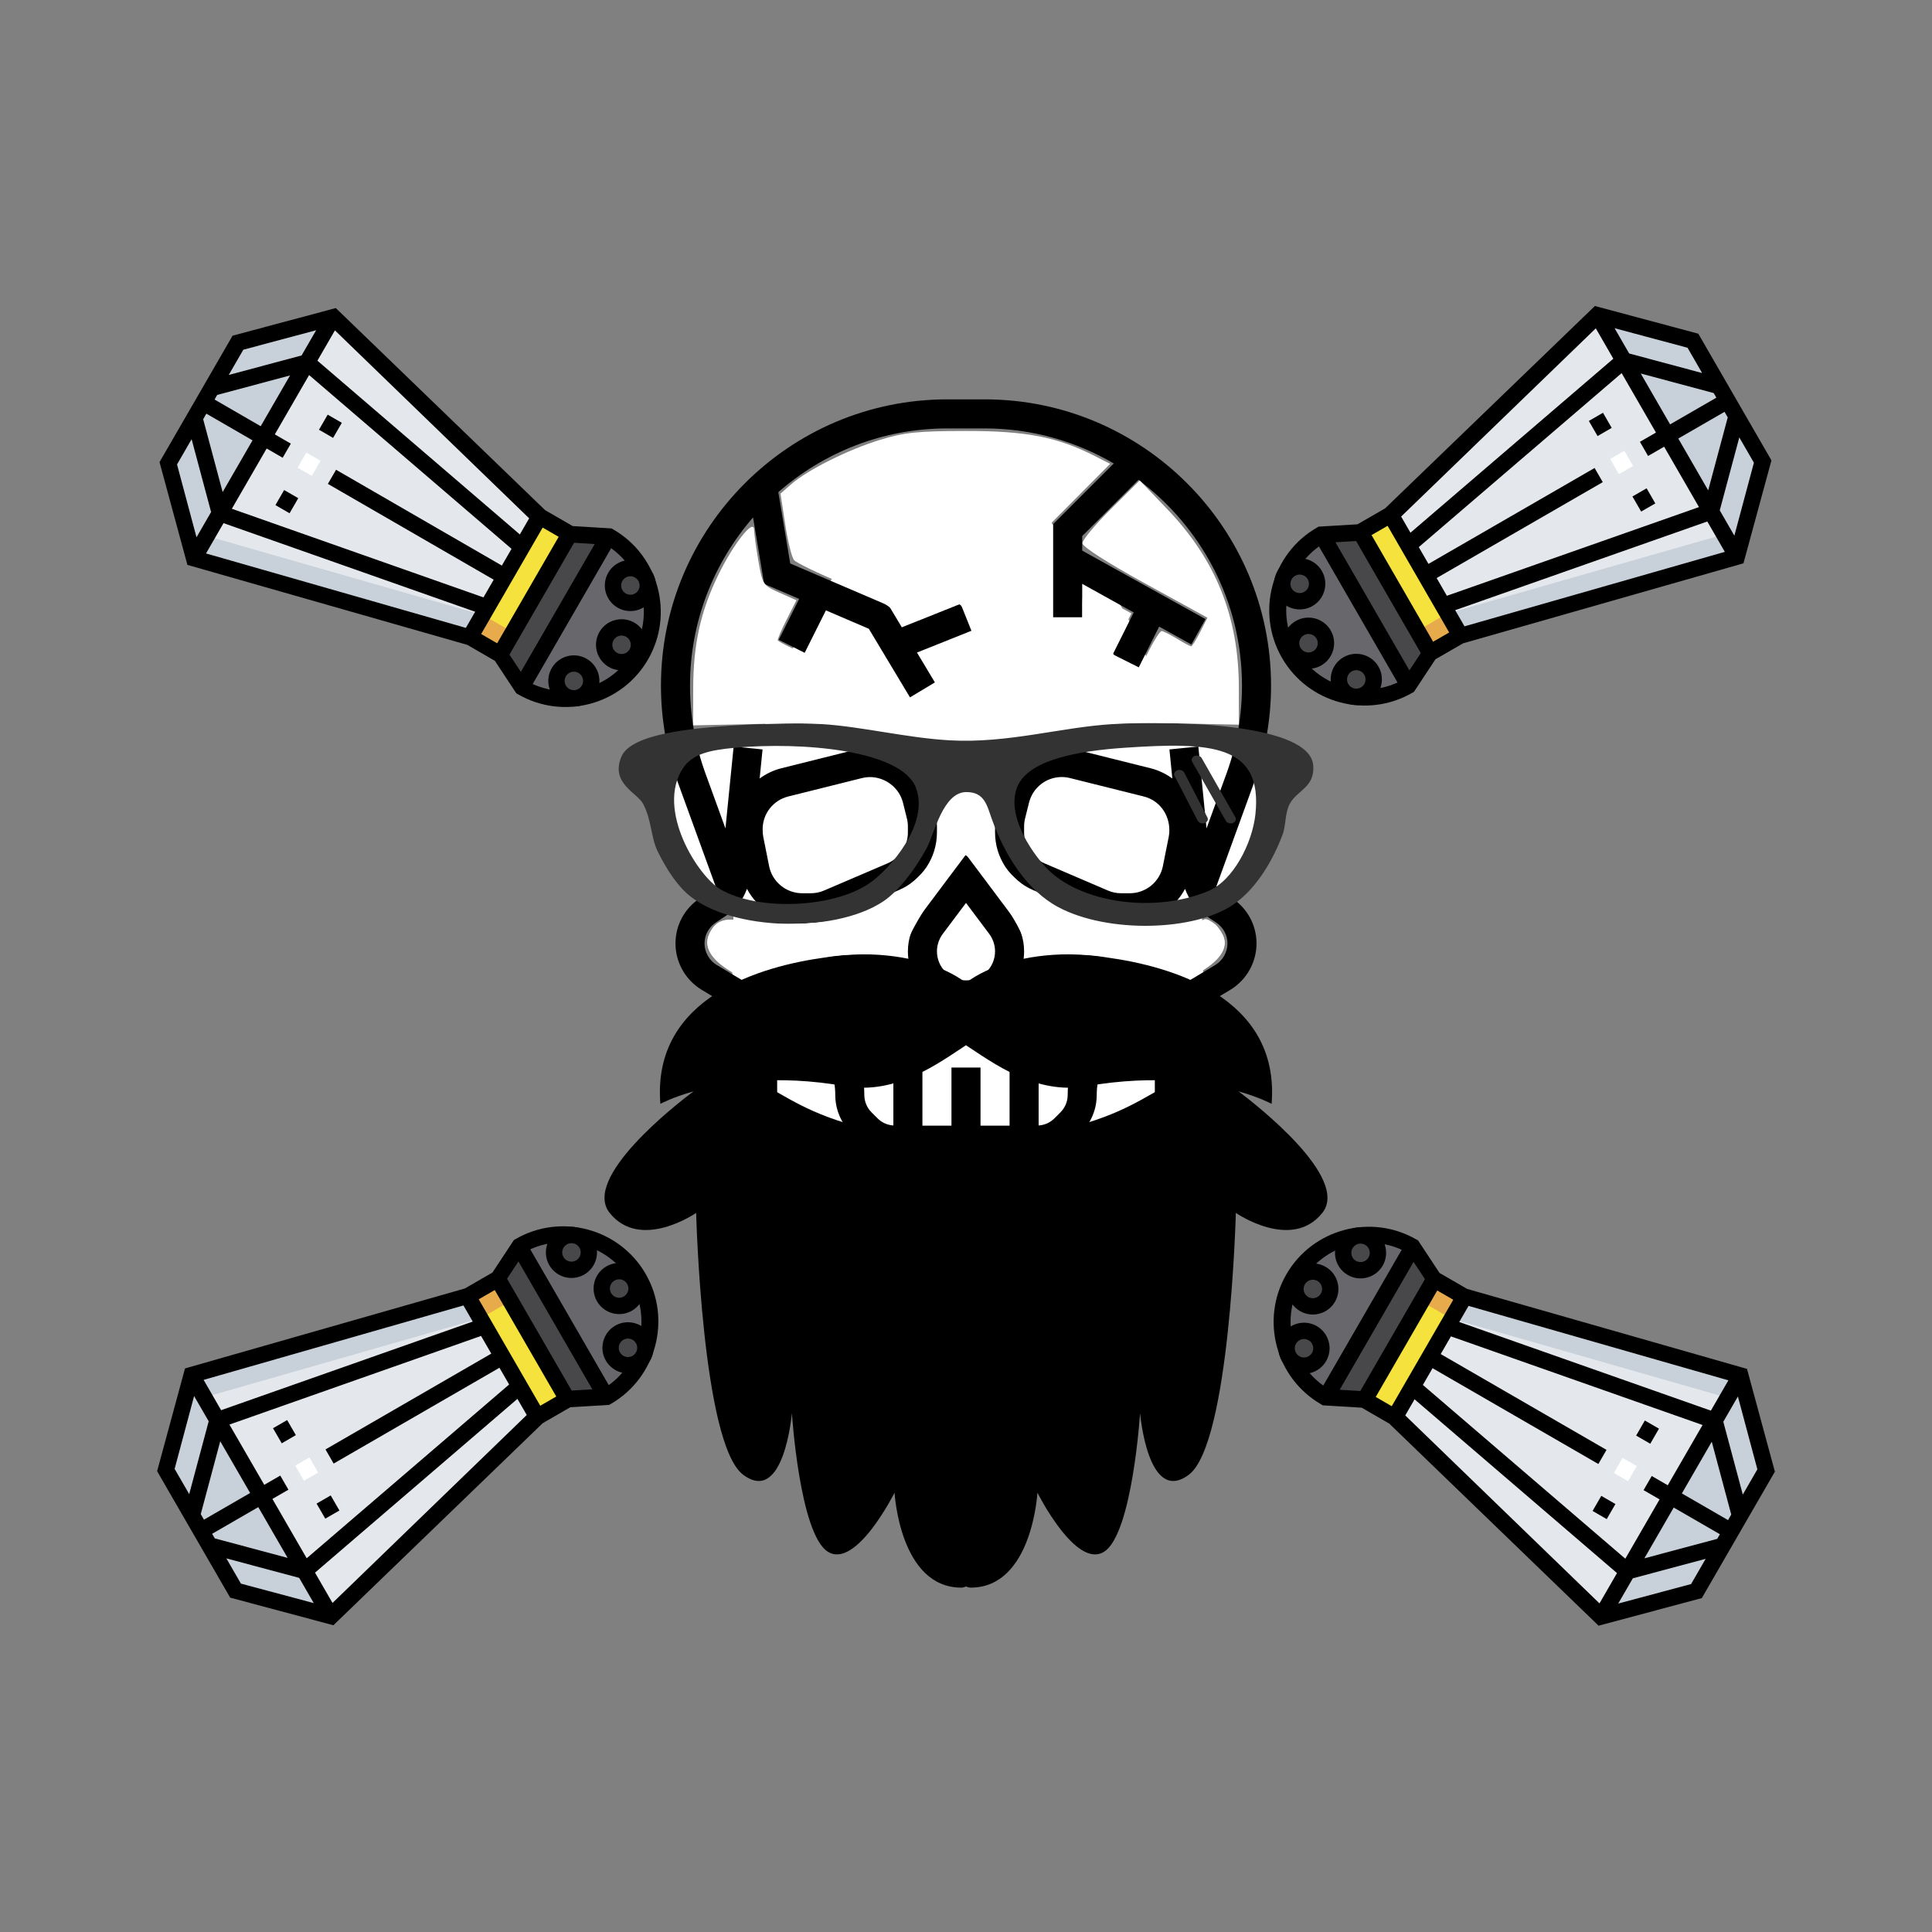 <?xml version="1.0" encoding="UTF-8" standalone="no"?>
<svg
   xmlns:dc="http://purl.org/dc/elements/1.1/"
   xmlns:cc="http://creativecommons.org/ns#"
   xmlns:rdf="http://www.w3.org/1999/02/22-rdf-syntax-ns#"
   xmlns:svg="http://www.w3.org/2000/svg"
   xmlns="http://www.w3.org/2000/svg"
   xmlns:sodipodi="http://sodipodi.sourceforge.net/DTD/sodipodi-0.dtd"
   xmlns:inkscape="http://www.inkscape.org/namespaces/inkscape"
   height="18in"
   viewBox="-80 0 1296 1296"
   width="18in"
   version="1.1"
   id="svg6"
   sodipodi:docname="salt-skull2.svg"
   inkscape:export-filename="C:\Dropbox\svg\markekraus\salt-skull7.png"
   inkscape:export-xdpi="96"
   inkscape:export-ydpi="96"
   inkscape:version="0.92.4 (5da689c313, 2019-01-14)">
  <rect x="-80" y="0" width="1296" height="1296" fill="#808080" stroke="none"/>
  <defs
     id="defs10" />
  <sodipodi:namedview
     pagecolor="#ffffff"
     bordercolor="#666666"
     borderopacity="1"
     objecttolerance="10"
     gridtolerance="10"
     guidetolerance="10"
     inkscape:pageopacity="0"
     inkscape:pageshadow="2"
     inkscape:window-width="1751"
     inkscape:window-height="1097"
     id="namedview8"
     showgrid="false"
     fit-margin-top="0"
     fit-margin-left="0"
     fit-margin-right="0"
     fit-margin-bottom="0"
     inkscape:zoom="0.50466895"
     inkscape:cx="820.80655"
     inkscape:cy="701.47653"
     inkscape:window-x="1327"
     inkscape:window-y="569"
     inkscape:window-maximized="0"
     inkscape:current-layer="svg6"
     showguides="true"
     inkscape:guide-bbox="true"
     units="in" />
  <path
     style="opacity:1;fill:#000000;fill-opacity:0;fill-rule:evenodd;stroke:none;stroke-width:0.525;stroke-linecap:butt;stroke-linejoin:round;stroke-miterlimit:4;stroke-dasharray:none;stroke-opacity:1"
     d=""
     id="path1068"
     inkscape:connector-curvature="0" />
  <g
     id="g1032"
     transform="translate(104.716,-61.267)">
    <g
       transform="translate(1157.051,-65.714)"
       id="g1249">
      <ellipse
         style="opacity:1;fill:#ffffff;fill-opacity:1;fill-rule:evenodd;stroke:#ffffff;stroke-width:0.814;stroke-linecap:butt;stroke-linejoin:round;stroke-miterlimit:4;stroke-dasharray:none;stroke-opacity:1"
         id="path1210"
         cx="-692.583"
         cy="774.115"
         rx="157.571"
         ry="316.364" />
      <g
         id="g1208"
         transform="translate(-77.763,79.864)">
        <rect
           y="729.777"
           x="-768.924"
           height="92.904"
           width="306.579"
           id="rect1154"
           style="opacity:1;fill:#ffffff;fill-opacity:1;fill-rule:evenodd;stroke:#ffffff;stroke-width:0.435;stroke-linecap:butt;stroke-linejoin:round;stroke-miterlimit:4;stroke-dasharray:none;stroke-opacity:1" />
        <ellipse
           ry="60.518"
           rx="92.841"
           cy="595.741"
           cx="-730.922"
           id="path1156"
           style="opacity:1;fill:#ffffff;fill-opacity:1;fill-rule:evenodd;stroke:#ffffff;stroke-width:0.833;stroke-linecap:butt;stroke-linejoin:round;stroke-miterlimit:4;stroke-dasharray:none;stroke-opacity:1" />
        <ellipse
           ry="60.518"
           rx="92.841"
           cy="593.141"
           cx="-501.316"
           id="path1156-8"
           style="opacity:1;fill:#ffffff;fill-opacity:1;fill-rule:evenodd;stroke:#ffffff;stroke-width:0.833;stroke-linecap:butt;stroke-linejoin:round;stroke-miterlimit:4;stroke-dasharray:none;stroke-opacity:1" />
        <g
           style="opacity:1"
           transform="matrix(1.218,0,0,1.218,130.073,535.438)"
           id="g1103">
          <g
             id="g974"
             transform="translate(-731.632,-180.972)">
            <g
               id="g946">
              <path
                 d="m 265.823,274.871 -5.727,-3.824 c -1.207,-0.809 -2.199,-1.832 -3.086,-2.941 l 20.582,-56.609 c 6.305,-17.305 9.496,-35.426 9.496,-53.855 C 287.089,70.719 216.37,0 129.448,0 H 108.729 C 21.808,0 -48.911,70.719 -48.911,157.641 c 0,18.43 3.191,36.551 9.496,53.863 l 20.582,56.609 c -0.879,1.109 -1.871,2.133 -3.086,2.941 l -5.727,3.824 c -8.305,5.527 -13.266,14.801 -13.266,24.785 0,10.398 5.535,20.176 14.465,25.543 l 25.535,15.32 v 63.305 c 0,9.809 3.586,19.238 10.113,26.566 L 55.561,482.566 C 63.136,491.105 74.034,496 85.456,496 H 152.722 c 11.422,0 22.32,-4.895 29.887,-13.434 l 46.367,-52.16 c 6.527,-7.328 10.113,-16.766 10.113,-26.574 v -63.305 l 25.543,-15.32 c 8.922,-5.367 14.457,-15.145 14.457,-25.543 0,-9.984 -4.961,-19.258 -13.266,-24.793 z m -48.797,144.914 -46.379,52.168 C 166.112,477.062 159.577,480 152.722,480 H 85.456 c -6.848,0 -13.391,-2.938 -17.934,-8.055 l -46.371,-52.168 c -3.902,-4.395 -6.062,-10.059 -6.062,-15.945 v -59.129 c 18.168,3.328 32,19.207 32,38.32 0,7.922 3.09,15.367 8.688,20.969 l 3.312,3.312 c 5.367,5.367 12.449,8.352 20,8.59 V 440 h 16 v -24 h 16 v 24 h 16 v -24 h 16 v 24 h 16 v -24.098 c 7.551,-0.246 14.633,-3.223 20,-8.59 L 182.401,404 c 5.598,-5.602 8.688,-13.047 8.688,-20.969 0,-19.109 13.832,-34.992 32,-38.32 v 59.129 c 0,5.879 -2.16,11.543 -6.062,15.945 z m 39.367,-108.289 -27.641,16.574 c -29.703,0.73 -53.664,25.074 -53.664,54.961 0,3.648 -1.426,7.082 -4,9.656 L 167.776,396 c -2.344,2.344 -5.406,3.672 -8.688,3.902 V 368 h -16 v 32 h -16 v -32 h -16 v 32 H 95.089 v -32 h -16 v 31.902 c -3.281,-0.23 -6.344,-1.559 -8.688,-3.902 l -3.312,-3.312 c -2.574,-2.574 -4,-6.008 -4,-9.656 0,-29.879 -23.961,-54.23 -53.664,-54.961 L -18.208,311.496 c -4.137,-2.488 -6.703,-7.016 -6.703,-11.832 0,-4.625 2.297,-8.91 6.145,-11.48 l 5.727,-3.824 c 5.41,-3.605 9.352,-8.816 11.48,-14.793 C 4.311,280.617 15.858,288 28.858,288 h 4.781 c 4.723,0 9.305,-0.945 13.609,-2.801 l 34.902,-14.953 c 12.723,-5.445 20.937,-17.918 20.937,-31.75 v -3.223 c 0,-2.816 -0.344,-5.625 -1.031,-8.379 l -2.176,-8.727 C 96.018,202.762 82.241,192 66.354,192 c -2.816,0 -5.625,0.344 -8.371,1.023 l -40.734,10.184 c -4.375,1.098 -8.32,3.066 -11.809,5.602 l 1.602,-16.016 -15.922,-1.594 -4.512,45.098 -11.008,-30.266 c -5.648,-15.543 -8.512,-31.832 -8.512,-48.391 0,-35.418 13.16,-67.762 34.727,-92.625 l 6.105,36.617 19.281,8.262 -11.266,22.531 14.312,7.16 11.688,-23.371 23.633,10.129 22.672,37.785 13.719,-8.234 -9.871,-16.453 29.984,-11.992 -5.938,-14.855 -32.383,12.949 -7.113,-11.863 L 22.28,90.383 15.729,51.105 C 40.624,29.312 73.12,16 108.729,16 h 20.719 c 25.906,0 50.121,7.105 71.031,19.297 L 167.089,68.688 V 120 h 16 v -18.406 l 28.375,15.766 -11.527,23.066 14.312,7.16 L 225.472,125.145 243.218,135 250.983,121.016 183.089,83.297 V 75.312 l 30.984,-30.984 c 34.527,25.855 57.016,66.953 57.016,113.312 0,16.559 -2.863,32.84 -8.52,48.398 l -11.008,30.266 -4.512,-45.105 -15.922,1.594 1.602,16 c -3.488,-2.52 -7.434,-4.488 -11.809,-5.586 l -40.719,-10.176 -0.008,-0.008 C 177.448,192.344 174.632,192 171.823,192 c -15.879,0 -29.664,10.762 -33.52,26.168 l -2.184,8.727 c -0.688,2.746 -1.031,5.562 -1.031,8.371 v 3.223 c 0,13.832 8.215,26.305 20.945,31.758 l 34.879,14.953 c 4.32,1.848 8.902,2.801 13.625,2.801 h 4.781 c 13,0 24.547,-7.383 30.418,-18.426 2.129,5.977 6.07,11.188 11.48,14.793 l 5.727,3.824 c 3.848,2.562 6.145,6.848 6.145,11.473 0,4.816 -2.566,9.344 -6.695,11.832 z M 7.089,236.734 c 0,-8.527 5.785,-15.926 14.047,-18.008 l 40.723,-10.168 c 9.832,-2.445 20.062,3.77 22.504,13.496 l 2.168,8.715 c 0.375,1.461 0.559,2.984 0.559,4.496 v 3.223 c 0,7.434 -4.414,14.129 -11.238,17.055 L 40.936,270.496 C 38.624,271.504 36.167,272 33.632,272 h -4.781 c -8.816,0 -16.465,-6.273 -18.188,-14.91 L 7.448,241 c -0.238,-1.184 -0.359,-2.414 -0.359,-4.266 z m 224,0.633 c 0,1.219 -0.121,2.449 -0.359,3.641 l -3.215,16.09 C 225.784,265.727 218.136,272 209.319,272 h -4.781 c -2.527,0 -4.992,-0.496 -7.312,-1.504 l -34.891,-14.953 c -6.832,-2.926 -11.246,-9.621 -11.246,-17.047 v -3.223 c 0,-1.512 0.184,-3.035 0.543,-4.496 l 2.176,-8.715 C 155.897,213.785 163.288,208 171.823,208 c 1.504,0 3.027,0.184 4.496,0.551 l 40.715,10.168 c 8.27,2.09 14.055,9.48 14.055,18.648 z m 0,0"
                 id="path2"
                 inkscape:connector-curvature="0" />
              <path
                 d="m 119.089,250.664 -25.609,34.152 c -4.117,5.504 -6.391,12.32 -6.391,19.184 0,17.648 14.352,32 32,32 17.648,0 32,-14.352 32,-32 0,-6.863 -2.273,-13.68 -6.398,-19.191 z m 0,69.336 c -8.824,0 -16,-7.176 -16,-16 0,-3.441 1.145,-6.84 3.191,-9.602 l 12.809,-17.062 12.801,17.055 c 2.055,2.77 3.199,6.168 3.199,9.609 0,8.824 -7.176,16 -16,16 z m 0,0"
                 id="path4"
                 inkscape:connector-curvature="0" />
              <g
                 transform="matrix(6.663,0,0,6.663,-79.997,280.955)"
                 id="g6">
                <g
                   id="g4">
                  <path
                     inkscape:connector-curvature="0"
                     d="m 0.426,25.079 c 2.546,3.182 7.148,0 7.148,0 0,0 0.49,19.094 3.883,21.639 3.393,2.545 4.031,-5.093 4.031,-5.093 0,0 0.636,9.972 2.97,11.456 2.333,1.486 5.516,-4.878 5.516,-4.878 0,0 0.424,7.849 5.516,7.849 0.137,0 0.265,-0.041 0.389,-0.095 0.123,0.054 0.25,0.095 0.388,0.095 5.092,0 5.516,-7.849 5.516,-7.849 0,0 3.183,6.364 5.516,4.878 2.333,-1.484 2.97,-11.456 2.97,-11.456 0,0 0.637,7.638 4.031,5.093 3.394,-2.545 3.884,-21.639 3.884,-21.639 0,0 4.603,3.182 7.147,0 2.317,-2.897 -5.504,-8.978 -6.927,-10.048 1.776,0.507 2.737,1.033 2.737,1.033 C 55.858,7.167 46.668,4.676 41.604,3.976 40.674,3.816 39.688,3.726 38.663,3.711 38.486,3.705 38.382,3.704 38.382,3.704 c -3.525,0 -6.634,0.931 -8.503,2.352 -1.87,-1.421 -4.979,-2.352 -8.502,-2.352 0,0 -0.105,10e-4 -0.282,0.007 -1.024,0.015 -2.012,0.105 -2.941,0.265 -5.065,0.7 -14.253,3.192 -13.537,12.088 0,0 0.961,-0.526 2.738,-1.033 -1.427,1.07 -9.247,7.152 -6.929,10.048 z m 19.47,-10.474 c 4.228,0.744 7.794,-1.961 9.981,-3.385 2.188,1.424 5.754,4.129 9.981,3.385 2.87,-0.505 5.378,-0.573 7.498,-0.428 -1.774,0.618 -3.446,2.234 -7.545,3.477 -7.001,2.122 -9.547,0.212 -9.547,0.212 0,0 -3.322,1.91 -10.323,-0.212 -4.099,-1.242 -5.771,-2.859 -7.546,-3.477 2.123,-0.145 4.632,-0.077 7.501,0.428 z"
                     id="path2-9" />
                </g>
              </g>
              <g
                 transform="matrix(6.184,0,0,5.056,-72.181,77.685)"
                 id="g9">
                <g
                   id="g7">
                  <g
                     id="sun_glasses">
                    <g
                       id="g4-6">
                      <path
                         style="fill:#333333"
                         inkscape:connector-curvature="0"
                         d="m 43.998,20.008 c -4.576,0.328 -9.312,2.115 -14.479,1.771 -3.854,-0.261 -7.827,-1.496 -11.421,-1.771 -2.441,-0.186 -6.161,0 -8.043,0.161 -3.557,0.305 -8.954,0.891 -9.812,3.38 -1.007,2.925 1.398,3.917 1.931,5.147 0.771,1.787 0.685,3.634 1.286,5.146 0.56,1.398 1.289,2.933 2.252,4.186 3.467,4.511 13.371,4.954 17.855,1.287 1.418,-1.162 2.895,-3.605 3.86,-5.791 0.679,-1.538 1.441,-6.113 3.538,-6.113 1.609,0 1.828,1.438 2.253,2.896 1.184,4.059 3.156,7.833 5.951,9.651 4.375,2.85 12.125,2.641 15.604,-0.322 2.096,-1.783 3.529,-4.922 4.345,-7.561 0.321,-1.047 0.206,-2.378 0.645,-3.378 0.655,-1.501 2.243,-1.776 2.092,-4.185 -0.29,-4.547 -12.173,-4.911 -17.857,-4.504 z M 22.282,37.382 c -3.14,2.622 -9.775,3.034 -13.19,0.646 -2.047,-1.436 -5.787,-8.71 -3.379,-13.192 0.855,-1.593 2.395,-1.997 4.665,-2.253 5.873,-0.659 14.79,0.221 16.087,4.344 1.227,3.906 -2.257,8.844 -4.183,10.455 z m 34.424,-7.561 c -0.272,3.131 -1.959,7.221 -4.184,8.362 -4.875,2.509 -11.542,1.283 -14.479,-2.571 -1.506,-1.979 -3.467,-5.81 -2.573,-8.688 0.933,-3.01 5.355,-3.991 9.65,-4.344 7.573,-0.618 12.254,-0.411 11.586,7.241 z M 51.92,23.71 c -0.107,-0.234 -0.388,-0.336 -0.622,-0.228 -0.233,0.107 -0.336,0.389 -0.229,0.623 l 3.006,6.45 c 0.107,0.234 0.388,0.336 0.62,0.229 0.234,-0.109 0.338,-0.388 0.229,-0.622 z m -1.562,1.561 C 50.251,25.037 49.97,24.933 49.736,25.042 49.504,25.151 49.4,25.43 49.508,25.664 l 2.067,4.892 c 0.107,0.234 0.388,0.336 0.622,0.229 0.232,-0.109 0.336,-0.388 0.227,-0.622 z"
                         id="path2-4" />
                    </g>
                  </g>
                </g>
              </g>
            </g>
            <path
               transform="matrix(0.75,0,0,0.75,-80,0)"
               inkscape:connector-curvature="0"
               id="path948"
               d="m 202.398,242.565 c -26.331,-4.444 -41.838,-5.232 -84.768,-4.306 l -52.542,1.133 0.041,-26.924 c 0.05,-32.323 5.335,-56.509 18.123,-82.927 11.162,-23.059 26.376,-42.479 26.558,-33.899 0.063,2.956 1.504,13.358 3.203,23.114 3.02,17.341 3.369,17.863 15.516,23.237 l 12.427,5.497 -7.298,14.402 c -4.014,7.921 -6.898,14.746 -6.409,15.168 2.686,2.315 19.748,10.159 20.428,9.392 0.442,-0.499 4.096,-7.462 8.119,-15.472 l 7.316,-14.565 14.739,6.454 c 13.168,5.766 16.301,8.962 29.394,29.978 8.06,12.938 15.036,24.589 15.501,25.891 0.465,1.302 5.573,-0.421 11.35,-3.829 l 10.504,-6.197 -5.689,-9.642 c -3.129,-5.303 -5.689,-10.559 -5.689,-11.68 0,-1.121 8.197,-5.104 18.215,-8.85 10.018,-3.747 18.215,-7.613 18.215,-8.592 0,-5.59 -6.633,-19.43 -9.312,-19.43 -1.738,0 -11.922,3.438 -22.633,7.64 -13.889,5.449 -19.799,6.665 -20.607,4.241 -2.822,-8.466 -12.738,-14.812 -42.725,-27.342 -17.724,-7.406 -33.573,-15.081 -35.219,-17.056 -1.646,-1.975 -4.549,-13.755 -6.451,-26.179 l -3.458,-22.588 7.852,-6.906 c 11.944,-10.505 41.855,-25.446 65.299,-32.617 17.87,-5.466 27.311,-6.438 63.051,-6.491 44.324,-0.065 67.212,4.406 94.926,18.545 l 10.926,5.574 -21.401,21.527 -21.401,21.527 v 35.667 35.667 h 11.209 11.209 v -11.209 c 0,-6.165 0.786,-11.209 1.746,-11.209 0.96,0 9.058,4.02 17.995,8.933 l 16.249,8.933 -6.786,13.392 c -3.732,7.366 -6.786,14.461 -6.786,15.768 0,1.307 4.405,4.477 9.788,7.044 l 9.788,4.668 7.072,-13.957 c 3.89,-7.676 7.997,-13.952 9.127,-13.946 1.13,0.006 6.183,2.528 11.23,5.605 5.046,3.077 9.749,5.594 10.452,5.594 0.702,0 3.681,-4.729 6.62,-10.508 l 5.344,-10.508 -45.892,-25.22 c -28.105,-15.446 -45.903,-26.877 -45.919,-29.494 -0.014,-2.35 9.446,-13.684 21.026,-25.186 l 21.053,-20.913 20.28,21.164 c 35.717,37.273 52.506,79.254 52.506,131.29 v 26.925 l -48.339,-1.035 c -38.609,-0.827 -56.422,0.15 -88.496,4.853 -48.585,7.124 -83.764,7.085 -126.578,-0.142 z"
               style="opacity:1;fill:#ffffff;fill-opacity:1;fill-rule:evenodd;stroke:none;stroke-width:2.802;stroke-linecap:butt;stroke-linejoin:round;stroke-miterlimit:4;stroke-dasharray:none;stroke-opacity:1" />
            <path
               transform="matrix(0.75,0,0,0.75,-80,0)"
               inkscape:connector-curvature="0"
               id="path950"
               d="m 132.099,357.093 c -7.483,-5.745 -11.108,-15.264 -12.777,-33.553 -1.449,-15.872 -0.983,-18.066 5.011,-23.598 6.899,-6.368 56.572,-20.522 72.02,-20.522 11.225,0 21.934,12.93 24.416,29.482 2.777,18.52 -4.855,27.011 -36.585,40.699 -26.063,11.244 -43.864,13.805 -52.085,7.493 z"
               style="opacity:1;fill:#ffffff;fill-opacity:1;fill-rule:evenodd;stroke:none;stroke-width:2.802;stroke-linecap:butt;stroke-linejoin:round;stroke-miterlimit:4;stroke-dasharray:none;stroke-opacity:1" />
            <path
               transform="matrix(0.75,0,0,0.75,-80,0)"
               inkscape:connector-curvature="0"
               id="path952"
               d="m 346.762,349.617 c -25.021,-10.798 -37.904,-22.262 -37.863,-33.689 0.035,-9.542 6.219,-25.668 11.859,-30.922 7.838,-7.302 16.269,-7.049 50.669,1.523 37.079,9.239 42.606,14.532 40.11,38.409 -4.014,38.402 -19.397,44.263 -64.775,24.679 z"
               style="opacity:1;fill:#ffffff;fill-opacity:1;fill-rule:evenodd;stroke:none;stroke-width:2.802;stroke-linecap:butt;stroke-linejoin:round;stroke-miterlimit:4;stroke-dasharray:none;stroke-opacity:1" />
            <path
               transform="matrix(0.75,0,0,0.75,-80,0)"
               inkscape:connector-curvature="0"
               id="path954"
               d="m 89.469,417.839 c -12.056,-7.891 -16.444,-16.629 -12.594,-25.079 4.772,-10.475 11.563,-12.618 29.399,-9.28 20.537,3.844 62.956,1.562 78.801,-4.24 6.655,-2.437 20.307,-9.737 30.336,-16.223 19.944,-12.898 29.021,-26.171 29.021,-42.439 0,-13.999 10.638,-28.339 21.83,-29.428 8.368,-0.814 9.456,0.089 14.622,12.142 3.07,7.162 5.582,16.027 5.582,19.7 0,3.673 2.207,11.332 4.904,17.019 6.033,12.722 39.582,35.508 62.35,42.348 17.637,5.298 62.961,6.228 78.655,1.615 10.951,-3.219 16.236,-1.016 21.437,8.938 4.252,8.137 -0.09,16.862 -12.467,25.053 l -10.732,7.102 -13.927,-5.269 c -22.595,-8.549 -67.318,-15.078 -88.887,-12.977 l -18.915,1.842 v -7.36 c 0,-4.048 -1.426,-10.114 -3.17,-13.48 -3.404,-6.573 -38.871,-55.16 -40.265,-55.16 -1.394,0 -36.861,48.588 -40.265,55.16 -1.743,3.366 -3.17,9.433 -3.17,13.48 v 7.36 l -18.915,-1.842 c -21.604,-2.104 -66.307,4.433 -88.972,13.011 -7.706,2.917 -14.011,5.229 -14.011,5.139 0,-0.09 -4.791,-3.299 -10.646,-7.132 z"
               style="opacity:1;fill:#ffffff;fill-opacity:1;fill-rule:evenodd;stroke:none;stroke-width:2.802;stroke-linecap:butt;stroke-linejoin:round;stroke-miterlimit:4;stroke-dasharray:none;stroke-opacity:1" />
            <path
               transform="matrix(0.75,0,0,0.75,-80,0)"
               inkscape:connector-curvature="0"
               id="path956"
               d="M 89.434,417.947 C 77.313,409.71 73.049,401.159 76.875,392.76 c 4.775,-10.481 11.56,-12.62 29.399,-9.267 19.815,3.724 62.572,1.492 78.056,-4.074 6.245,-2.245 18.225,-8.501 26.621,-13.902 24.197,-15.564 33.481,-28.006 33.481,-44.865 0,-14.095 10.607,-28.409 21.863,-29.503 8.285,-0.806 9.551,0.169 14.561,11.209 3.018,6.65 5.515,15.642 5.549,19.982 0.117,15.044 10.241,28.188 32.975,42.815 20.824,13.398 31.377,17.277 56.276,20.686 19.511,2.671 57.669,0.353 64.591,-3.925 2.623,-1.621 10.169,4.496 13.566,10.997 4.289,8.207 -0.116,16.88 -12.855,25.31 -9.022,5.97 -12.191,6.785 -16.798,4.319 -14.27,-7.637 -55.829,-15.118 -84.892,-15.282 l -29.865,-0.168 -1.595,-9.975 c -1.867,-11.674 -40.314,-66.218 -44.045,-62.487 -11.257,11.257 -39.363,54.475 -40.664,62.526 l -1.591,9.848 -31.273,0.353 c -28.635,0.324 -67.049,7.455 -85.92,15.951 -2.473,1.113 -8.606,-1.096 -14.882,-5.361 z"
               style="opacity:1;fill:#ffffff;fill-opacity:1;fill-rule:evenodd;stroke:none;stroke-width:2.802;stroke-linecap:butt;stroke-linejoin:round;stroke-miterlimit:4;stroke-dasharray:none;stroke-opacity:1" />
          </g>
          <path
             style="opacity:0.535;fill:#000000;fill-opacity:0;fill-rule:evenodd;stroke:none;stroke-width:0.991;stroke-linecap:butt;stroke-linejoin:round;stroke-miterlimit:4;stroke-dasharray:none;stroke-opacity:1"
             d="m -699.391,313.371 c -7.667,-2.85 -26.856,-12.106 -33.106,-15.969 -2.863,-1.769 -3.33,-2.603 -3.33,-5.94 v -3.882 l 7.183,0.026 c 7.206,0.026 23.762,1.381 30.713,2.515 l 3.715,0.606 v 5.641 c 0,4.944 0.884,9.429 3.492,17.715 0.874,2.777 0.673,2.761 -8.667,-0.711 z"
             id="path1042"
             inkscape:connector-curvature="0"
             transform="matrix(0.75,0,0,0.75,-80,0)" />
          <path
             style="opacity:1;fill:#000000;fill-opacity:0;fill-rule:evenodd;stroke:none;stroke-width:0.701;stroke-linecap:butt;stroke-linejoin:round;stroke-miterlimit:4;stroke-dasharray:none;stroke-opacity:1"
             d="m -811.236,285.444 c -8.02,-3.025 -24.684,-10.992 -32.319,-15.451 l -4.811,-2.809 v -4.257 -4.257 l 9.633,0.468 c 12.99,0.631 30.488,2.472 31.346,3.296 0.383,0.368 0.907,3.887 1.164,7.82 0.401,6.126 1.679,11.875 3.732,16.783 0.74,1.77 -0.365,1.569 -8.744,-1.592 z"
             id="path1044"
             inkscape:connector-curvature="0"
             transform="matrix(0.75,0,0,0.75,-80,0)" />
          <path
             style="opacity:1;fill:#000000;fill-opacity:0;fill-rule:evenodd;stroke:none;stroke-width:0.701;stroke-linecap:butt;stroke-linejoin:round;stroke-miterlimit:4;stroke-dasharray:none;stroke-opacity:1"
             d="m -811.236,285.444 c -8.02,-3.025 -24.684,-10.992 -32.319,-15.451 l -4.811,-2.809 v -4.257 -4.257 l 9.633,0.468 c 12.99,0.631 30.488,2.472 31.346,3.296 0.383,0.368 0.907,3.887 1.164,7.82 0.401,6.126 1.679,11.875 3.732,16.783 0.74,1.77 -0.365,1.569 -8.744,-1.592 z"
             id="path1046"
             inkscape:connector-curvature="0"
             transform="matrix(0.75,0,0,0.75,-80,0)" />
          <path
             style="opacity:1;fill:#000000;fill-opacity:0;fill-rule:evenodd;stroke:none;stroke-width:0.701;stroke-linecap:butt;stroke-linejoin:round;stroke-miterlimit:4;stroke-dasharray:none;stroke-opacity:1"
             d="m -767.05,290.949 c -5.092,-1.462 -12.527,-8.142 -15.459,-13.888 -0.879,-1.722 -1.665,-4.934 -1.903,-7.776 l -0.406,-4.842 h 2.812 c 2.541,0 12.877,-1.572 16.832,-2.56 l 1.576,-0.394 v 15.138 c 0,8.326 -0.236,15.11 -0.525,15.075 -0.289,-0.035 -1.606,-0.374 -2.927,-0.753 z"
             id="path1048"
             inkscape:connector-curvature="0"
             transform="matrix(0.75,0,0,0.75,-80,0)" />
          <path
             style="opacity:1;fill:#000000;fill-opacity:0;fill-rule:evenodd;stroke:none;stroke-width:0.701;stroke-linecap:butt;stroke-linejoin:round;stroke-miterlimit:4;stroke-dasharray:none;stroke-opacity:1"
             d="m -741.87,272.324 0.01,-19.441 5.42,-2.916 c 2.981,-1.604 10.099,-5.938 15.818,-9.633 5.719,-3.694 10.537,-6.717 10.707,-6.717 0.17,0 3.53,2.149 7.466,4.776 8.236,5.496 17.883,11.345 21.694,13.152 l 2.627,1.246 v 19.486 19.486 h -10.508 -10.508 v -21.367 -21.367 h -10.859 -10.859 v 21.367 21.367 h -10.508 -10.508 z"
             id="path1050"
             inkscape:connector-curvature="0"
             transform="matrix(0.75,0,0,0.75,-80,0)" />
          <path
             style="opacity:1;fill:#000000;fill-opacity:0;fill-rule:evenodd;stroke:none;stroke-width:0.701;stroke-linecap:butt;stroke-linejoin:round;stroke-miterlimit:4;stroke-dasharray:none;stroke-opacity:1"
             d="m -656.411,276.64 v -15.151 l 1.927,0.496 c 3.664,0.943 13.847,2.453 16.56,2.456 l 2.724,0.003 -0.482,4.708 c -0.265,2.589 -1.046,5.978 -1.735,7.531 -2.66,5.999 -11.114,13.258 -17.067,14.657 l -1.927,0.453 z"
             id="path1052"
             inkscape:connector-curvature="0"
             transform="matrix(0.75,0,0,0.75,-80,0)" />
          <path
             style="opacity:1;fill:#000000;fill-opacity:0;fill-rule:evenodd;stroke:none;stroke-width:0.701;stroke-linecap:butt;stroke-linejoin:round;stroke-miterlimit:4;stroke-dasharray:none;stroke-opacity:1"
             d="m -618.58,288.687 c 0,-0.138 0.764,-1.977 1.697,-4.087 2.077,-4.696 3.204,-10.512 3.218,-16.608 0.006,-2.53 0.242,-4.942 0.525,-5.36 0.806,-1.189 26.617,-3.722 38.52,-3.779 l 2.977,-0.014 v 4.142 4.142 l -5.429,3.125 c -6.718,3.867 -17.944,9.512 -23.994,12.066 -5.734,2.42 -17.514,6.707 -17.514,6.374 z"
             id="path1054"
             inkscape:connector-curvature="0"
             transform="matrix(0.75,0,0,0.75,-80,0)" />
          <path
             style="opacity:1;fill:#000000;fill-opacity:0;fill-rule:evenodd;stroke:none;stroke-width:0.701;stroke-linecap:butt;stroke-linejoin:round;stroke-miterlimit:4;stroke-dasharray:none;stroke-opacity:1"
             d="m -900.189,109.121 c -14.859,-16.209 -24.638,-40.524 -23.608,-58.701 0.783,-13.821 0.155,-14.908 15.017,25.975 7.396,20.344 13.335,37.1 13.2,37.236 -0.136,0.136 -2.209,-1.894 -4.608,-4.51 z"
             id="path1056"
             inkscape:connector-curvature="0"
             transform="matrix(0.75,0,0,0.75,-80,0)" />
          <path
             style="opacity:1;fill:#000000;fill-opacity:0;fill-rule:evenodd;stroke:none;stroke-width:0.701;stroke-linecap:butt;stroke-linejoin:round;stroke-miterlimit:4;stroke-dasharray:none;stroke-opacity:1"
             d="m -860.935,34.057 c 0.022,-1.018 0.432,-5.566 0.911,-10.106 0.479,-4.54 0.723,-8.402 0.543,-8.582 -0.18,-0.18 -1.851,-0.327 -3.713,-0.327 -2.068,0 -3.386,-0.311 -3.386,-0.799 0,-1.117 41.097,-0.277 52.192,1.066 18.353,2.222 19.497,1.222 -9.808,8.573 -21.006,5.27 -26.95,7.026 -31.35,9.264 l -5.429,2.761 0.041,-1.851 z"
             id="path1058"
             inkscape:connector-curvature="0"
             transform="matrix(0.75,0,0,0.75,-80,0)" />
          <path
             style="opacity:1;fill:#000000;fill-opacity:0;fill-rule:evenodd;stroke:none;stroke-width:0.701;stroke-linecap:butt;stroke-linejoin:round;stroke-miterlimit:4;stroke-dasharray:none;stroke-opacity:1"
             d="m -869.032,126.087 c -0.385,-0.129 -1.544,-0.419 -2.575,-0.646 l -1.874,-0.412 1.174,-2.795 c 0.646,-1.537 1.331,-2.78 1.524,-2.761 0.193,0.018 1.351,1.592 2.574,3.496 2.182,3.396 2.006,4.061 -0.823,3.118 z"
             id="path1060"
             inkscape:connector-curvature="0"
             transform="matrix(0.75,0,0,0.75,-80,0)" />
          <path
             style="opacity:1;fill:#000000;fill-opacity:0;fill-rule:evenodd;stroke:none;stroke-width:0.701;stroke-linecap:butt;stroke-linejoin:round;stroke-miterlimit:4;stroke-dasharray:none;stroke-opacity:1"
             d="m -564.637,33.066 c -4.166,-2.123 -10.296,-3.941 -29.599,-8.775 -13.389,-3.353 -24.345,-6.287 -24.345,-6.52 -2.5e-4,-0.467 9.954,-1.695 22.418,-2.765 4.431,-0.38 17.514,-0.822 29.073,-0.982 18.798,-0.259 20.264,-0.202 13.886,0.539 -3.922,0.456 -7.281,0.986 -7.465,1.179 -0.184,0.193 0.111,4.599 0.656,9.792 0.544,5.193 0.908,9.615 0.809,9.826 -0.099,0.211 -2.545,-0.822 -5.435,-2.294 z"
             id="path1062"
             inkscape:connector-curvature="0"
             transform="matrix(0.75,0,0,0.75,-80,0)" />
          <path
             style="opacity:1;fill:#000000;fill-opacity:0;fill-rule:evenodd;stroke:none;stroke-width:0.701;stroke-linecap:butt;stroke-linejoin:round;stroke-miterlimit:4;stroke-dasharray:none;stroke-opacity:1"
             d="m -530.56,32.837 c -3.799,-6.705 -7.188,-12.19 -7.531,-12.19 -0.344,0 -0.625,-1.448 -0.625,-3.218 v -3.218 l 3.678,0.498 c 5.17,0.7 13.316,2.841 16.988,4.465 l 3.107,1.375 -1.085,3.655 c -1.334,4.493 -6.39,18.663 -7.104,19.913 -0.335,0.586 -2.987,-3.44 -7.428,-11.278 z"
             id="path1064"
             inkscape:connector-curvature="0"
             transform="matrix(0.75,0,0,0.75,-80,0)" />
          <path
             style="opacity:1;fill:#000000;fill-opacity:0;fill-rule:evenodd;stroke:none;stroke-width:0.701;stroke-linecap:butt;stroke-linejoin:round;stroke-miterlimit:4;stroke-dasharray:none;stroke-opacity:1"
             d="m -532.366,67.215 c -0.024,-1.167 -0.471,-2.743 -0.992,-3.503 -0.527,-0.769 -1.314,-5.268 -1.773,-10.139 -0.454,-4.816 -0.999,-10.176 -1.211,-11.91 -0.369,-3.02 -0.182,-2.8 4.47,5.233 l 4.856,8.386 -1.94,5.276 c -1.067,2.902 -2.261,6.064 -2.653,7.027 l -0.713,1.751 z"
             id="path1066"
             inkscape:connector-curvature="0"
             transform="matrix(0.75,0,0,0.75,-80,0)" />
          <path
             style="opacity:1;fill:#000000;fill-opacity:0;fill-rule:evenodd;stroke:none;stroke-width:0.701;stroke-linecap:butt;stroke-linejoin:round;stroke-miterlimit:4;stroke-dasharray:none;stroke-opacity:1"
             d="m -525.125,114.136 c 0.295,-0.751 6.238,-17.049 13.207,-36.218 6.969,-19.169 12.908,-34.853 13.197,-34.853 0.949,0 1.538,9.214 1.06,16.6 -0.816,12.621 -5.437,26.688 -12.731,38.754 -3.552,5.875 -9.581,13.032 -13.077,15.521 -2.044,1.455 -2.157,1.469 -1.657,0.197 z"
             id="path1070"
             inkscape:connector-curvature="0"
             transform="matrix(0.75,0,0,0.75,-80,0)" />
        </g>
      </g>
    </g>
    <g
       transform="matrix(-0.141,0.244,-0.244,-0.141,288.389,437.181)"
       id="g884">
      <path
         inkscape:connector-curvature="0"
         style="fill:#e4e8ed;stroke-width:2.587"
         d="M 107.904,392.363 V 309.488 L 66.467,226.613 c 0,-114.428 92.77,-207.188 207.198,-207.188 114.418,0 207.188,92.76 207.188,207.188 l -41.438,82.875 v 82.875 l 165.75,663.001 -165.75,165.75 H 107.904 L -57.846,1055.364 Z m 0,0"
         id="path2-6" />
      <path
         inkscape:connector-curvature="0"
         style="fill:#c8d1da;stroke-width:2.587"
         d="M 605.165,1055.364 H 543.009 L 377.258,392.363 h 62.156 z m 0,0"
         id="path4-7" />
      <path
         inkscape:connector-curvature="0"
         style="fill:#c8d1da;stroke-width:2.587"
         d="M 605.165,1055.364 439.415,1221.114 H 107.904 L -57.846,1055.364 Z m 0,0"
         id="path6" />
      <path
         inkscape:connector-curvature="0"
         style="fill:#68676b;stroke-width:2.587"
         d="M 480.852,226.613 439.415,309.488 H 107.904 L 66.467,226.613 c 0,-114.418 92.77,-207.188 207.198,-207.188 57.204,0 109.001,23.205 146.507,60.681 37.476,37.496 60.681,89.293 60.681,146.507 z m 0,0"
         id="path8" />
      <path
         inkscape:connector-curvature="0"
         style="fill:#48474a;stroke-width:2.587"
         d="M 480.852,226.613 439.415,309.488 H 107.904 L 66.467,226.613 Z m 0,0"
         id="path10" />
      <path
         inkscape:connector-curvature="0"
         style="fill:#f6e23d;stroke-width:2.587"
         d="M 107.904,309.488 H 439.415 V 392.363 H 107.904 Z m 0,0"
         id="path12" />
      <path
         inkscape:connector-curvature="0"
         style="fill:#e8ab4c;stroke-width:2.587"
         d="m 377.258,309.488 h 62.156 v 82.875 h -62.156 z m 0,0"
         id="path14" />
      <path
         inkscape:connector-curvature="0"
         style="fill:#48474a;stroke-width:2.587"
         d="m 315.102,72.019 c 0,22.882 -18.556,41.438 -41.438,41.438 -22.892,0 -41.438,-18.556 -41.438,-41.438 0,-22.882 18.546,-41.438 41.438,-41.438 22.882,0 41.438,18.556 41.438,41.438 z m 0,0"
         id="path16" />
      <path
         inkscape:connector-curvature="0"
         style="fill:#ffffff;stroke-width:2.587"
         d="m 252.946,911.626 h 41.438 v 38.85 h -41.438 z m 0,0"
         id="path18" />
      <path
         style="stroke-width:2.587"
         inkscape:connector-curvature="0"
         d="m 457.536,314.077 41.438,-82.875 v -4.588 C 498.974,101.653 397.32,1.446232e-5 272.361,1.446232e-5 147.411,1.446232e-5 45.748,101.653 45.748,226.613 v 4.588 l 41.438,82.875 v 75.901 L -80,1061.974 99.859,1241.833 H 447.45 L 626.025,1061.974 457.536,389.968 Z M 418.696,374.232 H 126.036 V 330.207 H 418.696 Z M 291.786,1076.083 h 142.171 l -126.91,126.9 H 291.786 Z m -38.84,126.9 h -12.674 l -126.91,-126.9 h 139.574 v 126.9 z m 38.84,-165.75 v -44.025 h -38.84 v 44.025 H 89.874 L 206.9,413.082 h 46.046 V 868.895 H 291.786 V 413.082 h 48.634 L 457.445,1037.233 Z M 427.408,291.357 H 119.911 L 97.899,247.332 H 449.42 Z M 273.665,40.144 c 96.964,0 176.948,72.516 186.701,168.338 H 86.953 C 96.706,112.66 176.691,40.144 273.665,40.144 Z M 123.074,413.082 h 44.308 L 50.346,1037.233 H -32.963 Z M -10.951,1076.083 h 69.373 l 126.9,126.9 h -69.373 z m 442.311,126.9 h -69.373 l 126.9,-126.9 h 69.383 z M 580.282,1037.233 H 496.962 L 379.937,413.082 h 44.308 z m 0,0"
         id="path36" />
      <path
         style="stroke-width:2.587"
         inkscape:connector-curvature="0"
         d="m 273.665,132.882 c 33.554,0 60.853,-27.308 60.853,-60.863 0,-33.564 -27.298,-60.863 -60.853,-60.863 -33.564,0 -60.863,27.298 -60.863,60.863 0,33.554 27.298,60.863 60.863,60.863 z m 0,-82.875 c 12.138,0 22.012,9.874 22.012,22.012 0,12.138 -9.874,22.012 -22.012,22.012 -12.138,0 -22.023,-9.874 -22.023,-22.012 0,-12.138 9.874,-22.012 22.023,-22.012 z m 0,0"
         id="path38" />
      <path
         style="stroke-width:2.587"
         inkscape:connector-curvature="0"
         d="m 149.342,912.92 h 41.448 v 38.85 h -41.448 z m 0,0"
         id="path40" />
      <path
         style="stroke-width:2.587"
         inkscape:connector-curvature="0"
         d="m 356.54,912.92 h 41.438 v 38.85 h -41.438 z m 0,0"
         id="path42" />
      <path
         inkscape:connector-curvature="0"
         style="fill:#48474a;stroke-width:2.587"
         d="m 446.363,127.318 c 0,22.882 -18.556,41.438 -41.438,41.438 -22.892,0 -41.438,-18.556 -41.438,-41.438 0,-22.882 18.546,-41.438 41.438,-41.438 22.882,0 41.438,18.556 41.438,41.438 z m 0,0"
         id="path16-0" />
      <path
         style="stroke-width:2.587"
         inkscape:connector-curvature="0"
         d="m 404.925,188.181 c 33.554,0 60.853,-27.308 60.853,-60.863 0,-33.564 -27.298,-60.863 -60.853,-60.863 -33.564,0 -60.863,27.298 -60.863,60.863 0,33.554 27.298,60.863 60.863,60.863 z m 0,-82.875 c 12.138,0 22.012,9.874 22.012,22.012 0,12.138 -9.874,22.012 -22.012,22.012 -12.138,0 -22.023,-9.874 -22.023,-22.012 0,-12.138 9.874,-22.012 22.023,-22.012 z m 0,0"
         id="path38-1" />
      <path
         inkscape:connector-curvature="0"
         style="fill:#48474a;stroke-width:2.587"
         d="m 182.411,124.435 c 0,22.882 -18.556,41.438 -41.438,41.438 -22.892,0 -41.438,-18.556 -41.438,-41.438 0,-22.882 18.546,-41.438 41.438,-41.438 22.882,0 41.438,18.556 41.438,41.438 z m 0,0"
         id="path16-7" />
      <path
         style="stroke-width:2.587"
         inkscape:connector-curvature="0"
         d="m 140.973,185.298 c 33.554,0 60.853,-27.308 60.853,-60.863 0,-33.564 -27.298,-60.863 -60.853,-60.863 -33.564,0 -60.863,27.298 -60.863,60.863 0,33.554 27.298,60.863 60.863,60.863 z m 0,-82.875 c 12.138,0 22.012,9.874 22.012,22.012 0,12.138 -9.874,22.012 -22.012,22.012 -12.138,0 -22.023,-9.874 -22.023,-22.012 0,-12.138 9.874,-22.012 22.023,-22.012 z m 0,0"
         id="path38-7" />
    </g>
    <g
       transform="translate(301.72,-404.335)"
       id="g1725">
      <path
         inkscape:connector-curvature="0"
         style="fill:#e4e8ed;stroke-width:0.73"
         d="m 446.25,811.33 -20.262,11.698 -26.111,1.567 c -27.976,16.152 -37.56,51.927 -21.408,79.903 16.151,27.974 51.924,37.562 79.901,21.409 l 14.413,-21.829 20.262,-11.698 185.493,-53.062 17.127,-63.921 -46.795,-81.051 -63.921,-17.128 z m 0,0"
         id="path2-6-3" />
      <path
         inkscape:connector-curvature="0"
         style="fill:#c8d1da;stroke-width:0.73"
         d="m 678.537,839.318 -8.774,-15.197 -185.493,53.062 8.774,15.197 z m 0,0"
         id="path4-7-7" />
      <path
         inkscape:connector-curvature="0"
         style="fill:#c8d1da;stroke-width:0.73"
         d="m 678.537,839.318 17.127,-63.921 -46.795,-81.051 -63.921,-17.128 z m 0,0"
         id="path6-1" />
      <path
         inkscape:connector-curvature="0"
         style="fill:#68676b;stroke-width:0.73"
         d="m 458.37,925.908 14.413,-21.829 -46.795,-81.051 -26.111,1.567 c -27.974,16.151 -37.56,51.927 -21.408,79.903 8.075,13.986 21.059,23.374 35.516,27.254 14.457,3.87 30.397,2.232 44.385,-5.845 z m 0,0"
         id="path8-4" />
      <path
         inkscape:connector-curvature="0"
         style="fill:#48474a;stroke-width:0.73"
         d="m 458.37,925.908 14.413,-21.829 -46.795,-81.051 -26.111,1.567 z m 0,0"
         id="path10-9" />
      <path
         inkscape:connector-curvature="0"
         style="fill:#f6e23d;stroke-width:0.73"
         d="m 425.988,823.028 46.795,81.051 20.262,-11.698 -46.795,-81.051 z m 0,0"
         id="path12-0" />
      <path
         inkscape:connector-curvature="0"
         style="fill:#e8ab4c;stroke-width:0.73"
         d="m 464.009,888.882 8.774,15.197 20.262,-11.698 -8.774,-15.197 z m 0,0"
         id="path14-4" />
      <path
         inkscape:connector-curvature="0"
         style="fill:#48474a;stroke-width:0.73"
         d="m 397.177,907.206 c 5.594,-3.23 7.512,-10.386 4.282,-15.98 -3.231,-5.597 -10.386,-7.512 -15.98,-4.282 -5.594,3.23 -7.513,10.383 -4.282,15.98 3.23,5.594 10.386,7.512 15.98,4.282 z m 0,0"
         id="path16-1" />
      <path
         inkscape:connector-curvature="0"
         style="fill:#ffffff;stroke-width:0.73"
         d="m 593.677,773.494 5.849,10.131 9.498,-5.484 -5.849,-10.131 z m 0,0"
         id="path18-1" />
      <path
         style="stroke-width:0.73"
         inkscape:connector-curvature="0"
         d="m 476.462,907.861 -14.413,21.829 -1.122,0.648 c -30.551,17.639 -69.753,7.135 -87.392,-23.417 -17.637,-30.549 -7.135,-69.753 23.417,-87.392 l 1.122,-0.648 26.111,-1.567 18.557,-10.714 140.696,-135.731 69.362,18.585 49.064,84.982 -18.767,69.048 -188.081,53.664 z m 9.225,-17.987 -41.311,-71.552 -10.764,6.214 41.311,71.552 z m 153.681,-130.098 20.068,34.759 13.112,-48.941 -2.154,-3.731 z m 25.543,-27.409 -1.789,-3.099 -48.94,-13.115 19.702,34.124 31.026,-17.913 z m -35.042,32.893 -10.764,6.214 -5.482,-9.496 10.764,-6.214 -23.019,-39.869 -136.079,116.714 6.5,11.258 111.441,-64.341 5.483,9.496 -111.441,64.341 6.865,11.89 169.117,-59.491 z m -163.215,138.443 -43.405,-75.18 -13.871,0.833 49.619,85.943 z m -83.12,-2.128 c 13.687,23.707 42.707,33.026 67.511,21.885 l -52.709,-91.295 c -22.051,15.91 -28.49,45.702 -14.801,69.411 z m 69.923,-89.46 6.254,10.833 136.078,-116.716 -11.76,-20.368 z m 143.178,-126.354 9.792,16.961 48.938,13.113 -9.792,-16.961 z m 93.46,90.227 -9.792,-16.961 -13.113,48.938 9.794,16.963 z m -19.503,59.806 -11.761,-20.371 -169.117,59.491 6.254,10.833 z m 0,0"
         id="path36-5" />
      <path
         style="stroke-width:0.73"
         inkscape:connector-curvature="0"
         d="m 406.208,888.483 c 4.736,8.204 1.913,18.733 -6.291,23.469 -8.206,4.738 -18.734,1.917 -23.47,-6.287 -4.738,-8.206 -1.917,-18.734 6.289,-23.471 8.204,-4.736 18.734,-1.917 23.471,6.289 z m -20.262,11.698 c 1.713,2.968 5.521,3.988 8.489,2.275 2.968,-1.713 3.988,-5.521 2.275,-8.489 -1.713,-2.968 -5.523,-3.99 -8.49,-2.277 -2.968,1.713 -3.988,5.521 -2.273,8.491 z m 0,0"
         id="path38-5" />
      <path
         style="stroke-width:0.73"
         inkscape:connector-curvature="0"
         d="m 579.369,747.981 5.851,10.133 9.498,-5.484 -5.851,-10.133 z m 0,0"
         id="path40-3" />
      <path
         style="stroke-width:0.73"
         inkscape:connector-curvature="0"
         d="m 608.617,798.639 5.849,10.131 9.498,-5.484 -5.849,-10.131 z m 0,0"
         id="path42-3" />
      <path
         inkscape:connector-curvature="0"
         style="fill:#48474a;stroke-width:0.73"
         d="m 429.225,931.491 c 5.594,-3.23 7.512,-10.386 4.282,-15.98 -3.231,-5.597 -10.386,-7.512 -15.98,-4.282 -5.594,3.23 -7.513,10.383 -4.282,15.98 3.23,5.594 10.386,7.512 15.98,4.282 z m 0,0"
         id="path16-0-6" />
      <path
         style="stroke-width:0.73"
         inkscape:connector-curvature="0"
         d="m 438.256,912.769 c 4.736,8.204 1.913,18.733 -6.291,23.469 -8.206,4.738 -18.734,1.917 -23.47,-6.287 -4.738,-8.206 -1.917,-18.734 6.289,-23.471 8.204,-4.736 18.734,-1.917 23.471,6.289 z m -20.262,11.698 c 1.713,2.968 5.521,3.988 8.489,2.275 2.968,-1.713 3.988,-5.521 2.275,-8.489 -1.713,-2.968 -5.523,-3.99 -8.49,-2.277 -2.968,1.713 -3.988,5.521 -2.273,8.491 z m 0,0"
         id="path38-1-5" />
      <path
         inkscape:connector-curvature="0"
         style="fill:#48474a;stroke-width:0.73"
         d="m 391.262,867.365 c 5.594,-3.23 7.512,-10.386 4.282,-15.98 -3.231,-5.597 -10.386,-7.512 -15.98,-4.282 -5.594,3.23 -7.513,10.383 -4.282,15.98 3.23,5.594 10.386,7.512 15.98,4.282 z m 0,0"
         id="path16-7-2" />
      <path
         style="stroke-width:0.73"
         inkscape:connector-curvature="0"
         d="m 400.293,848.643 c 4.736,8.204 1.913,18.733 -6.291,23.469 -8.206,4.738 -18.734,1.917 -23.47,-6.287 -4.738,-8.206 -1.917,-18.734 6.289,-23.471 8.204,-4.736 18.734,-1.917 23.471,6.289 z m -20.262,11.698 c 1.713,2.968 5.521,3.988 8.489,2.275 2.968,-1.713 3.988,-5.521 2.275,-8.489 -1.713,-2.968 -5.523,-3.99 -8.49,-2.277 -2.968,1.713 -3.988,5.521 -2.273,8.491 z m 0,0"
         id="path38-7-4" />
    </g>
    <g
       transform="matrix(0.141,-0.244,0.244,0.141,639.794,982.537)"
       id="g884-2">
      <path
         inkscape:connector-curvature="0"
         style="fill:#e4e8ed;stroke-width:2.587"
         d="M 107.904,392.363 V 309.488 L 66.467,226.613 c 0,-114.428 92.77,-207.188 207.198,-207.188 114.418,0 207.188,92.76 207.188,207.188 l -41.438,82.875 v 82.875 l 165.75,663.001 -165.75,165.75 H 107.904 L -57.846,1055.364 Z m 0,0"
         id="path2-6-2" />
      <path
         inkscape:connector-curvature="0"
         style="fill:#c8d1da;stroke-width:2.587"
         d="M 605.165,1055.364 H 543.009 L 377.258,392.363 h 62.156 z m 0,0"
         id="path4-7-0" />
      <path
         inkscape:connector-curvature="0"
         style="fill:#c8d1da;stroke-width:2.587"
         d="M 605.165,1055.364 439.415,1221.114 H 107.904 L -57.846,1055.364 Z m 0,0"
         id="path6-7" />
      <path
         inkscape:connector-curvature="0"
         style="fill:#68676b;stroke-width:2.587"
         d="M 480.852,226.613 439.415,309.488 H 107.904 L 66.467,226.613 c 0,-114.418 92.77,-207.188 207.198,-207.188 57.204,0 109.001,23.205 146.507,60.681 37.476,37.496 60.681,89.293 60.681,146.507 z m 0,0"
         id="path8-7" />
      <path
         inkscape:connector-curvature="0"
         style="fill:#48474a;stroke-width:2.587"
         d="M 480.852,226.613 439.415,309.488 H 107.904 L 66.467,226.613 Z m 0,0"
         id="path10-6" />
      <path
         inkscape:connector-curvature="0"
         style="fill:#f6e23d;stroke-width:2.587"
         d="M 107.904,309.488 H 439.415 V 392.363 H 107.904 Z m 0,0"
         id="path12-8" />
      <path
         inkscape:connector-curvature="0"
         style="fill:#e8ab4c;stroke-width:2.587"
         d="m 377.258,309.488 h 62.156 v 82.875 h -62.156 z m 0,0"
         id="path14-0" />
      <path
         inkscape:connector-curvature="0"
         style="fill:#48474a;stroke-width:2.587"
         d="m 315.102,72.019 c 0,22.882 -18.556,41.438 -41.438,41.438 -22.892,0 -41.438,-18.556 -41.438,-41.438 0,-22.882 18.546,-41.438 41.438,-41.438 22.882,0 41.438,18.556 41.438,41.438 z m 0,0"
         id="path16-3" />
      <path
         inkscape:connector-curvature="0"
         style="fill:#ffffff;stroke-width:2.587"
         d="m 252.946,911.626 h 41.438 v 38.85 h -41.438 z m 0,0"
         id="path18-9" />
      <path
         style="stroke-width:2.587"
         inkscape:connector-curvature="0"
         d="m 457.536,314.077 41.438,-82.875 v -4.588 C 498.974,101.653 397.32,1.446232e-5 272.361,1.446232e-5 147.411,1.446232e-5 45.748,101.653 45.748,226.613 v 4.588 l 41.438,82.875 v 75.901 L -80,1061.974 99.859,1241.833 H 447.45 L 626.025,1061.974 457.536,389.968 Z M 418.696,374.232 H 126.036 V 330.207 H 418.696 Z M 291.786,1076.083 h 142.171 l -126.91,126.9 H 291.786 Z m -38.84,126.9 h -12.674 l -126.91,-126.9 h 139.574 v 126.9 z m 38.84,-165.75 v -44.025 h -38.84 v 44.025 H 89.874 L 206.9,413.082 h 46.046 V 868.895 H 291.786 V 413.082 h 48.634 L 457.445,1037.233 Z M 427.408,291.357 H 119.911 L 97.899,247.332 H 449.42 Z M 273.665,40.144 c 96.964,0 176.948,72.516 186.701,168.338 H 86.953 C 96.706,112.66 176.691,40.144 273.665,40.144 Z M 123.074,413.082 h 44.308 L 50.346,1037.233 H -32.963 Z M -10.951,1076.083 h 69.373 l 126.9,126.9 h -69.373 z m 442.311,126.9 h -69.373 l 126.9,-126.9 h 69.383 z M 580.282,1037.233 H 496.962 L 379.937,413.082 h 44.308 z m 0,0"
         id="path36-8" />
      <path
         style="stroke-width:2.587"
         inkscape:connector-curvature="0"
         d="m 273.665,132.882 c 33.554,0 60.853,-27.308 60.853,-60.863 0,-33.564 -27.298,-60.863 -60.853,-60.863 -33.564,0 -60.863,27.298 -60.863,60.863 0,33.554 27.298,60.863 60.863,60.863 z m 0,-82.875 c 12.138,0 22.012,9.874 22.012,22.012 0,12.138 -9.874,22.012 -22.012,22.012 -12.138,0 -22.023,-9.874 -22.023,-22.012 0,-12.138 9.874,-22.012 22.023,-22.012 z m 0,0"
         id="path38-8" />
      <path
         style="stroke-width:2.587"
         inkscape:connector-curvature="0"
         d="m 149.342,912.92 h 41.448 v 38.85 h -41.448 z m 0,0"
         id="path40-8" />
      <path
         style="stroke-width:2.587"
         inkscape:connector-curvature="0"
         d="m 356.54,912.92 h 41.438 v 38.85 h -41.438 z m 0,0"
         id="path42-5" />
      <path
         inkscape:connector-curvature="0"
         style="fill:#48474a;stroke-width:2.587"
         d="m 446.363,127.318 c 0,22.882 -18.556,41.438 -41.438,41.438 -22.892,0 -41.438,-18.556 -41.438,-41.438 0,-22.882 18.546,-41.438 41.438,-41.438 22.882,0 41.438,18.556 41.438,41.438 z m 0,0"
         id="path16-0-5" />
      <path
         style="stroke-width:2.587"
         inkscape:connector-curvature="0"
         d="m 404.925,188.181 c 33.554,0 60.853,-27.308 60.853,-60.863 0,-33.564 -27.298,-60.863 -60.853,-60.863 -33.564,0 -60.863,27.298 -60.863,60.863 0,33.554 27.298,60.863 60.863,60.863 z m 0,-82.875 c 12.138,0 22.012,9.874 22.012,22.012 0,12.138 -9.874,22.012 -22.012,22.012 -12.138,0 -22.023,-9.874 -22.023,-22.012 0,-12.138 9.874,-22.012 22.023,-22.012 z m 0,0"
         id="path38-1-2" />
      <path
         inkscape:connector-curvature="0"
         style="fill:#48474a;stroke-width:2.587"
         d="m 182.411,124.435 c 0,22.882 -18.556,41.438 -41.438,41.438 -22.892,0 -41.438,-18.556 -41.438,-41.438 0,-22.882 18.546,-41.438 41.438,-41.438 22.882,0 41.438,18.556 41.438,41.438 z m 0,0"
         id="path16-7-7" />
      <path
         style="stroke-width:2.587"
         inkscape:connector-curvature="0"
         d="m 140.973,185.298 c 33.554,0 60.853,-27.308 60.853,-60.863 0,-33.564 -27.298,-60.863 -60.853,-60.863 -33.564,0 -60.863,27.298 -60.863,60.863 0,33.554 27.298,60.863 60.863,60.863 z m 0,-82.875 c 12.138,0 22.012,9.874 22.012,22.012 0,12.138 -9.874,22.012 -22.012,22.012 -12.138,0 -22.023,-9.874 -22.023,-22.012 0,-12.138 9.874,-22.012 22.023,-22.012 z m 0,0"
         id="path38-7-0" />
    </g>
    <g
       transform="matrix(-0.141,-0.244,-0.244,0.141,286.774,982.241)"
       id="g884-4-1">
      <path
         inkscape:connector-curvature="0"
         style="fill:#e4e8ed;stroke-width:2.587"
         d="M 107.904,392.363 V 309.488 L 66.467,226.613 c 0,-114.428 92.77,-207.188 207.198,-207.188 114.418,0 207.188,92.76 207.188,207.188 l -41.438,82.875 v 82.875 l 165.75,663.001 -165.75,165.75 H 107.904 L -57.846,1055.364 Z m 0,0"
         id="path2-6-3-0" />
      <path
         inkscape:connector-curvature="0"
         style="fill:#c8d1da;stroke-width:2.587"
         d="M 605.165,1055.364 H 543.009 L 377.258,392.363 h 62.156 z m 0,0"
         id="path4-7-7-0" />
      <path
         inkscape:connector-curvature="0"
         style="fill:#c8d1da;stroke-width:2.587"
         d="M 605.165,1055.364 439.415,1221.114 H 107.904 L -57.846,1055.364 Z m 0,0"
         id="path6-1-8" />
      <path
         inkscape:connector-curvature="0"
         style="fill:#68676b;stroke-width:2.587"
         d="M 480.852,226.613 439.415,309.488 H 107.904 L 66.467,226.613 c 0,-114.418 92.77,-207.188 207.198,-207.188 57.204,0 109.001,23.205 146.507,60.681 37.476,37.496 60.681,89.293 60.681,146.507 z m 0,0"
         id="path8-4-8" />
      <path
         inkscape:connector-curvature="0"
         style="fill:#48474a;stroke-width:2.587"
         d="M 480.852,226.613 439.415,309.488 H 107.904 L 66.467,226.613 Z m 0,0"
         id="path10-9-0" />
      <path
         inkscape:connector-curvature="0"
         style="fill:#f6e23d;stroke-width:2.587"
         d="M 107.904,309.488 H 439.415 V 392.363 H 107.904 Z m 0,0"
         id="path12-0-2" />
      <path
         inkscape:connector-curvature="0"
         style="fill:#e8ab4c;stroke-width:2.587"
         d="m 377.258,309.488 h 62.156 v 82.875 h -62.156 z m 0,0"
         id="path14-4-3" />
      <path
         inkscape:connector-curvature="0"
         style="fill:#48474a;stroke-width:2.587"
         d="m 315.102,72.019 c 0,22.882 -18.556,41.438 -41.438,41.438 -22.892,0 -41.438,-18.556 -41.438,-41.438 0,-22.882 18.546,-41.438 41.438,-41.438 22.882,0 41.438,18.556 41.438,41.438 z m 0,0"
         id="path16-1-7" />
      <path
         inkscape:connector-curvature="0"
         style="fill:#ffffff;stroke-width:2.587"
         d="m 252.946,911.626 h 41.438 v 38.85 h -41.438 z m 0,0"
         id="path18-1-9" />
      <path
         style="stroke-width:2.587"
         inkscape:connector-curvature="0"
         d="m 457.536,314.077 41.438,-82.875 v -4.588 C 498.974,101.653 397.32,1.446232e-5 272.361,1.446232e-5 147.411,1.446232e-5 45.748,101.653 45.748,226.613 v 4.588 l 41.438,82.875 v 75.901 L -80,1061.974 99.859,1241.833 H 447.45 L 626.025,1061.974 457.536,389.968 Z M 418.696,374.232 H 126.036 V 330.207 H 418.696 Z M 291.786,1076.083 h 142.171 l -126.91,126.9 H 291.786 Z m -38.84,126.9 h -12.674 l -126.91,-126.9 h 139.574 v 126.9 z m 38.84,-165.75 v -44.025 h -38.84 v 44.025 H 89.874 L 206.9,413.082 h 46.046 V 868.895 H 291.786 V 413.082 h 48.634 L 457.445,1037.233 Z M 427.408,291.357 H 119.911 L 97.899,247.332 H 449.42 Z M 273.665,40.144 c 96.964,0 176.948,72.516 186.701,168.338 H 86.953 C 96.706,112.66 176.691,40.144 273.665,40.144 Z M 123.074,413.082 h 44.308 L 50.346,1037.233 H -32.963 Z M -10.951,1076.083 h 69.373 l 126.9,126.9 h -69.373 z m 442.311,126.9 h -69.373 l 126.9,-126.9 h 69.383 z M 580.282,1037.233 H 496.962 L 379.937,413.082 h 44.308 z m 0,0"
         id="path36-5-0" />
      <path
         style="stroke-width:2.587"
         inkscape:connector-curvature="0"
         d="m 273.665,132.882 c 33.554,0 60.853,-27.308 60.853,-60.863 0,-33.564 -27.298,-60.863 -60.853,-60.863 -33.564,0 -60.863,27.298 -60.863,60.863 0,33.554 27.298,60.863 60.863,60.863 z m 0,-82.875 c 12.138,0 22.012,9.874 22.012,22.012 0,12.138 -9.874,22.012 -22.012,22.012 -12.138,0 -22.023,-9.874 -22.023,-22.012 0,-12.138 9.874,-22.012 22.023,-22.012 z m 0,0"
         id="path38-5-1" />
      <path
         style="stroke-width:2.587"
         inkscape:connector-curvature="0"
         d="m 149.342,912.92 h 41.448 v 38.85 h -41.448 z m 0,0"
         id="path40-3-1" />
      <path
         style="stroke-width:2.587"
         inkscape:connector-curvature="0"
         d="m 356.54,912.92 h 41.438 v 38.85 h -41.438 z m 0,0"
         id="path42-3-6" />
      <path
         inkscape:connector-curvature="0"
         style="fill:#48474a;stroke-width:2.587"
         d="m 446.363,127.318 c 0,22.882 -18.556,41.438 -41.438,41.438 -22.892,0 -41.438,-18.556 -41.438,-41.438 0,-22.882 18.546,-41.438 41.438,-41.438 22.882,0 41.438,18.556 41.438,41.438 z m 0,0"
         id="path16-0-6-4" />
      <path
         style="stroke-width:2.587"
         inkscape:connector-curvature="0"
         d="m 404.925,188.181 c 33.554,0 60.853,-27.308 60.853,-60.863 0,-33.564 -27.298,-60.863 -60.853,-60.863 -33.564,0 -60.863,27.298 -60.863,60.863 0,33.554 27.298,60.863 60.863,60.863 z m 0,-82.875 c 12.138,0 22.012,9.874 22.012,22.012 0,12.138 -9.874,22.012 -22.012,22.012 -12.138,0 -22.023,-9.874 -22.023,-22.012 0,-12.138 9.874,-22.012 22.023,-22.012 z m 0,0"
         id="path38-1-5-2" />
      <path
         inkscape:connector-curvature="0"
         style="fill:#48474a;stroke-width:2.587"
         d="m 182.411,124.435 c 0,22.882 -18.556,41.438 -41.438,41.438 -22.892,0 -41.438,-18.556 -41.438,-41.438 0,-22.882 18.546,-41.438 41.438,-41.438 22.882,0 41.438,18.556 41.438,41.438 z m 0,0"
         id="path16-7-2-2" />
      <path
         style="stroke-width:2.587"
         inkscape:connector-curvature="0"
         d="m 140.973,185.298 c 33.554,0 60.853,-27.308 60.853,-60.863 0,-33.564 -27.298,-60.863 -60.853,-60.863 -33.564,0 -60.863,27.298 -60.863,60.863 0,33.554 27.298,60.863 60.863,60.863 z m 0,-82.875 c 12.138,0 22.012,9.874 22.012,22.012 0,12.138 -9.874,22.012 -22.012,22.012 -12.138,0 -22.023,-9.874 -22.023,-22.012 0,-12.138 9.874,-22.012 22.023,-22.012 z m 0,0"
         id="path38-7-4-6" />
    </g>
  </g>
</svg>

